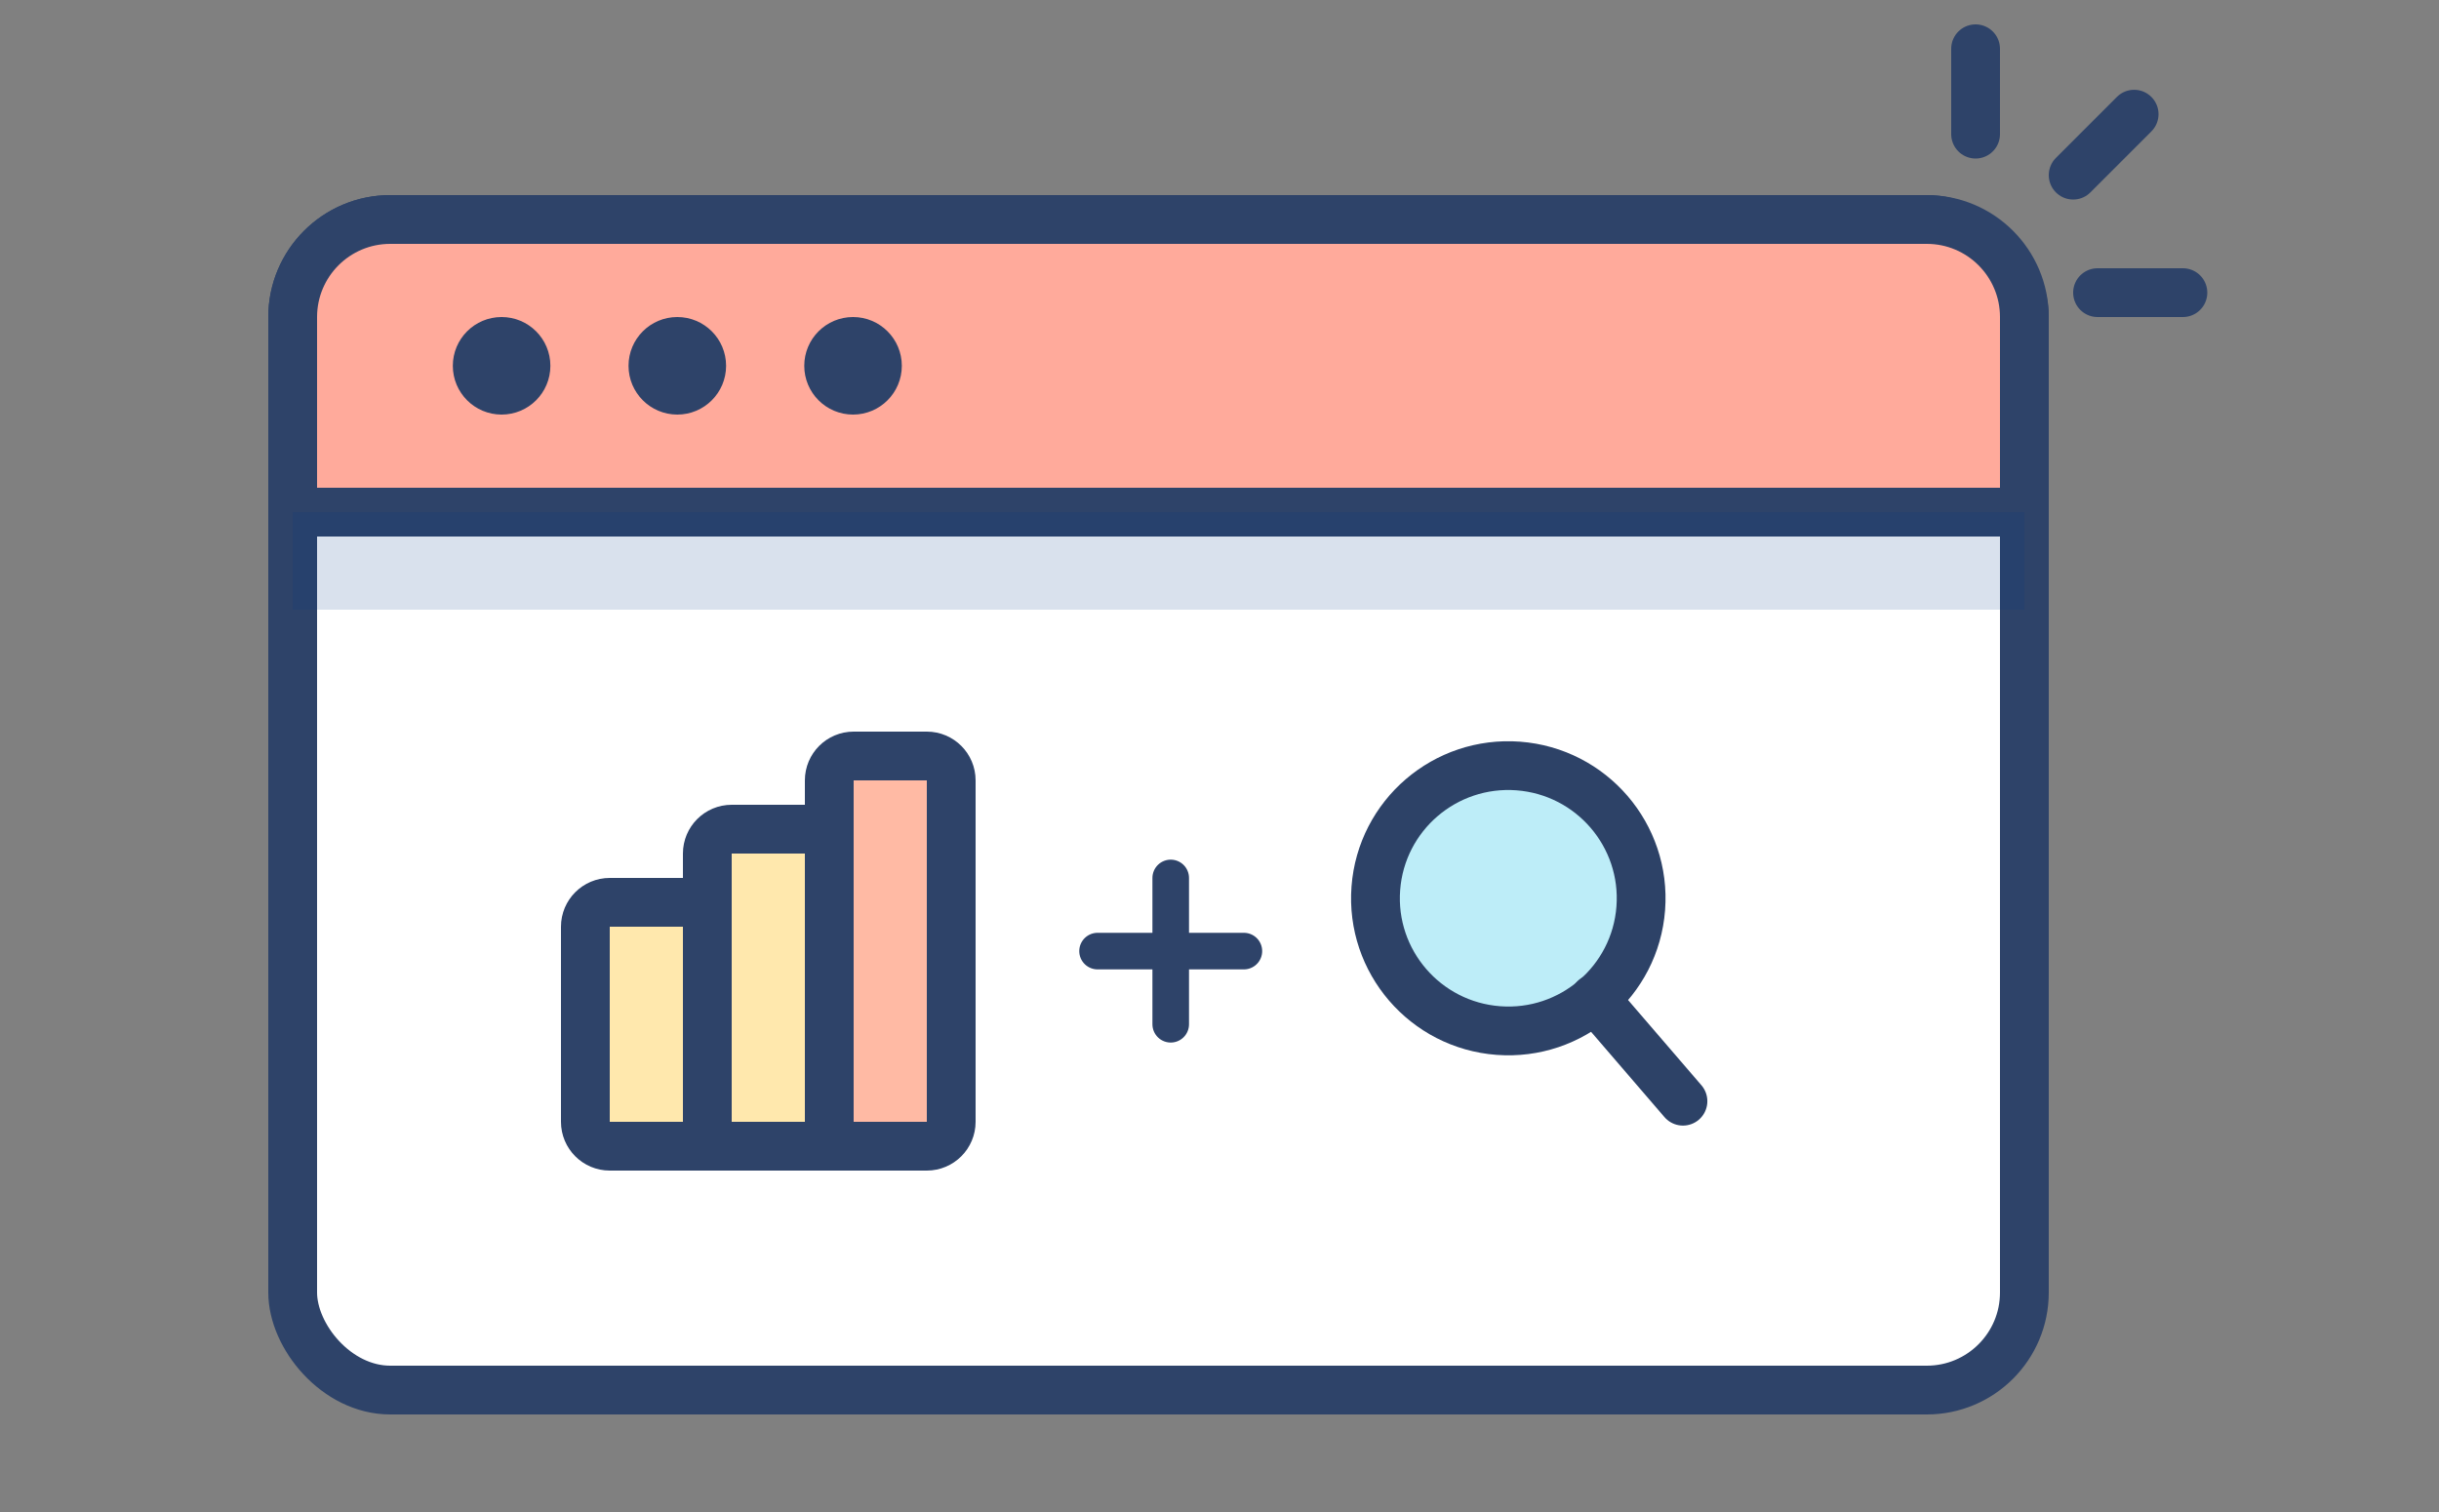 <svg width="100" height="62" viewBox="0 0 100 62" fill="none" xmlns="http://www.w3.org/2000/svg">
<rect x="0" y="0" width="100" height="62" fill="#808080" stroke="none"/>
<rect x="12" y="9" width="71" height="48" rx="4" fill="white" stroke="#2E4369" stroke-width="2"/>
<path d="M12 13C12 10.791 13.791 9 16 9H79C81.209 9 83 10.791 83 13V21H12V13Z" fill="#FFAA9B" stroke="#2E4369" stroke-width="2"/>
<path d="M12 21H83V25H12V21Z" fill="#003B85" fill-opacity="0.15"/>
<circle cx="20.566" cy="15" r="2" transform="rotate(-180 20.566 15)" fill="#2E4369"/>
<circle cx="27.77" cy="15" r="2" transform="rotate(-180 27.77 15)" fill="#2E4369"/>
<circle cx="34.975" cy="15" r="2" transform="rotate(-180 34.975 15)" fill="#2E4369"/>
<path d="M81 5.5V2" stroke="#2E4369" stroke-width="2" stroke-linecap="round"/>
<path d="M85 7.182L87.5 4.682" stroke="#2E4369" stroke-width="2" stroke-linecap="round"/>
<path d="M86 12L89.5 12" stroke="#2E4369" stroke-width="2" stroke-linecap="round"/>
<path d="M61.431 42.258C64.431 42.485 67.046 40.24 67.272 37.245C67.499 34.249 65.251 31.637 62.251 31.41C59.251 31.184 56.636 33.428 56.41 36.424C56.184 39.419 58.432 42.031 61.431 42.258Z" fill="#BDEDF8" stroke="#2D4267" stroke-width="2" stroke-linecap="round" stroke-linejoin="round"/>
<path d="M69.002 45.155L65.379 40.945" stroke="#2D4267" stroke-width="2" stroke-linecap="round" stroke-linejoin="round"/>
<path d="M24 38C24 37.448 24.448 37 25 37H28C28.552 37 29 37.448 29 38V47H25C24.448 47 24 46.552 24 46V38Z" fill="#FFE8AD" stroke="#2E4369" stroke-width="2"/>
<path d="M29 35C29 34.448 29.448 34 30 34H33C33.552 34 34 34.448 34 35V47H29V35Z" fill="#FFE8AD" stroke="#2E4369" stroke-width="2"/>
<path d="M34 32C34 31.448 34.448 31 35 31H38C38.552 31 39 31.448 39 32V46C39 46.552 38.552 47 38 47H34V32Z" fill="#FFBAA4" stroke="#2E4369" stroke-width="2"/>
<path d="M45 39H51" stroke="#2E4369" stroke-width="1.5" stroke-linecap="round"/>
<path d="M48 36L48 42" stroke="#2E4369" stroke-width="1.5" stroke-linecap="round"/>
</svg>
